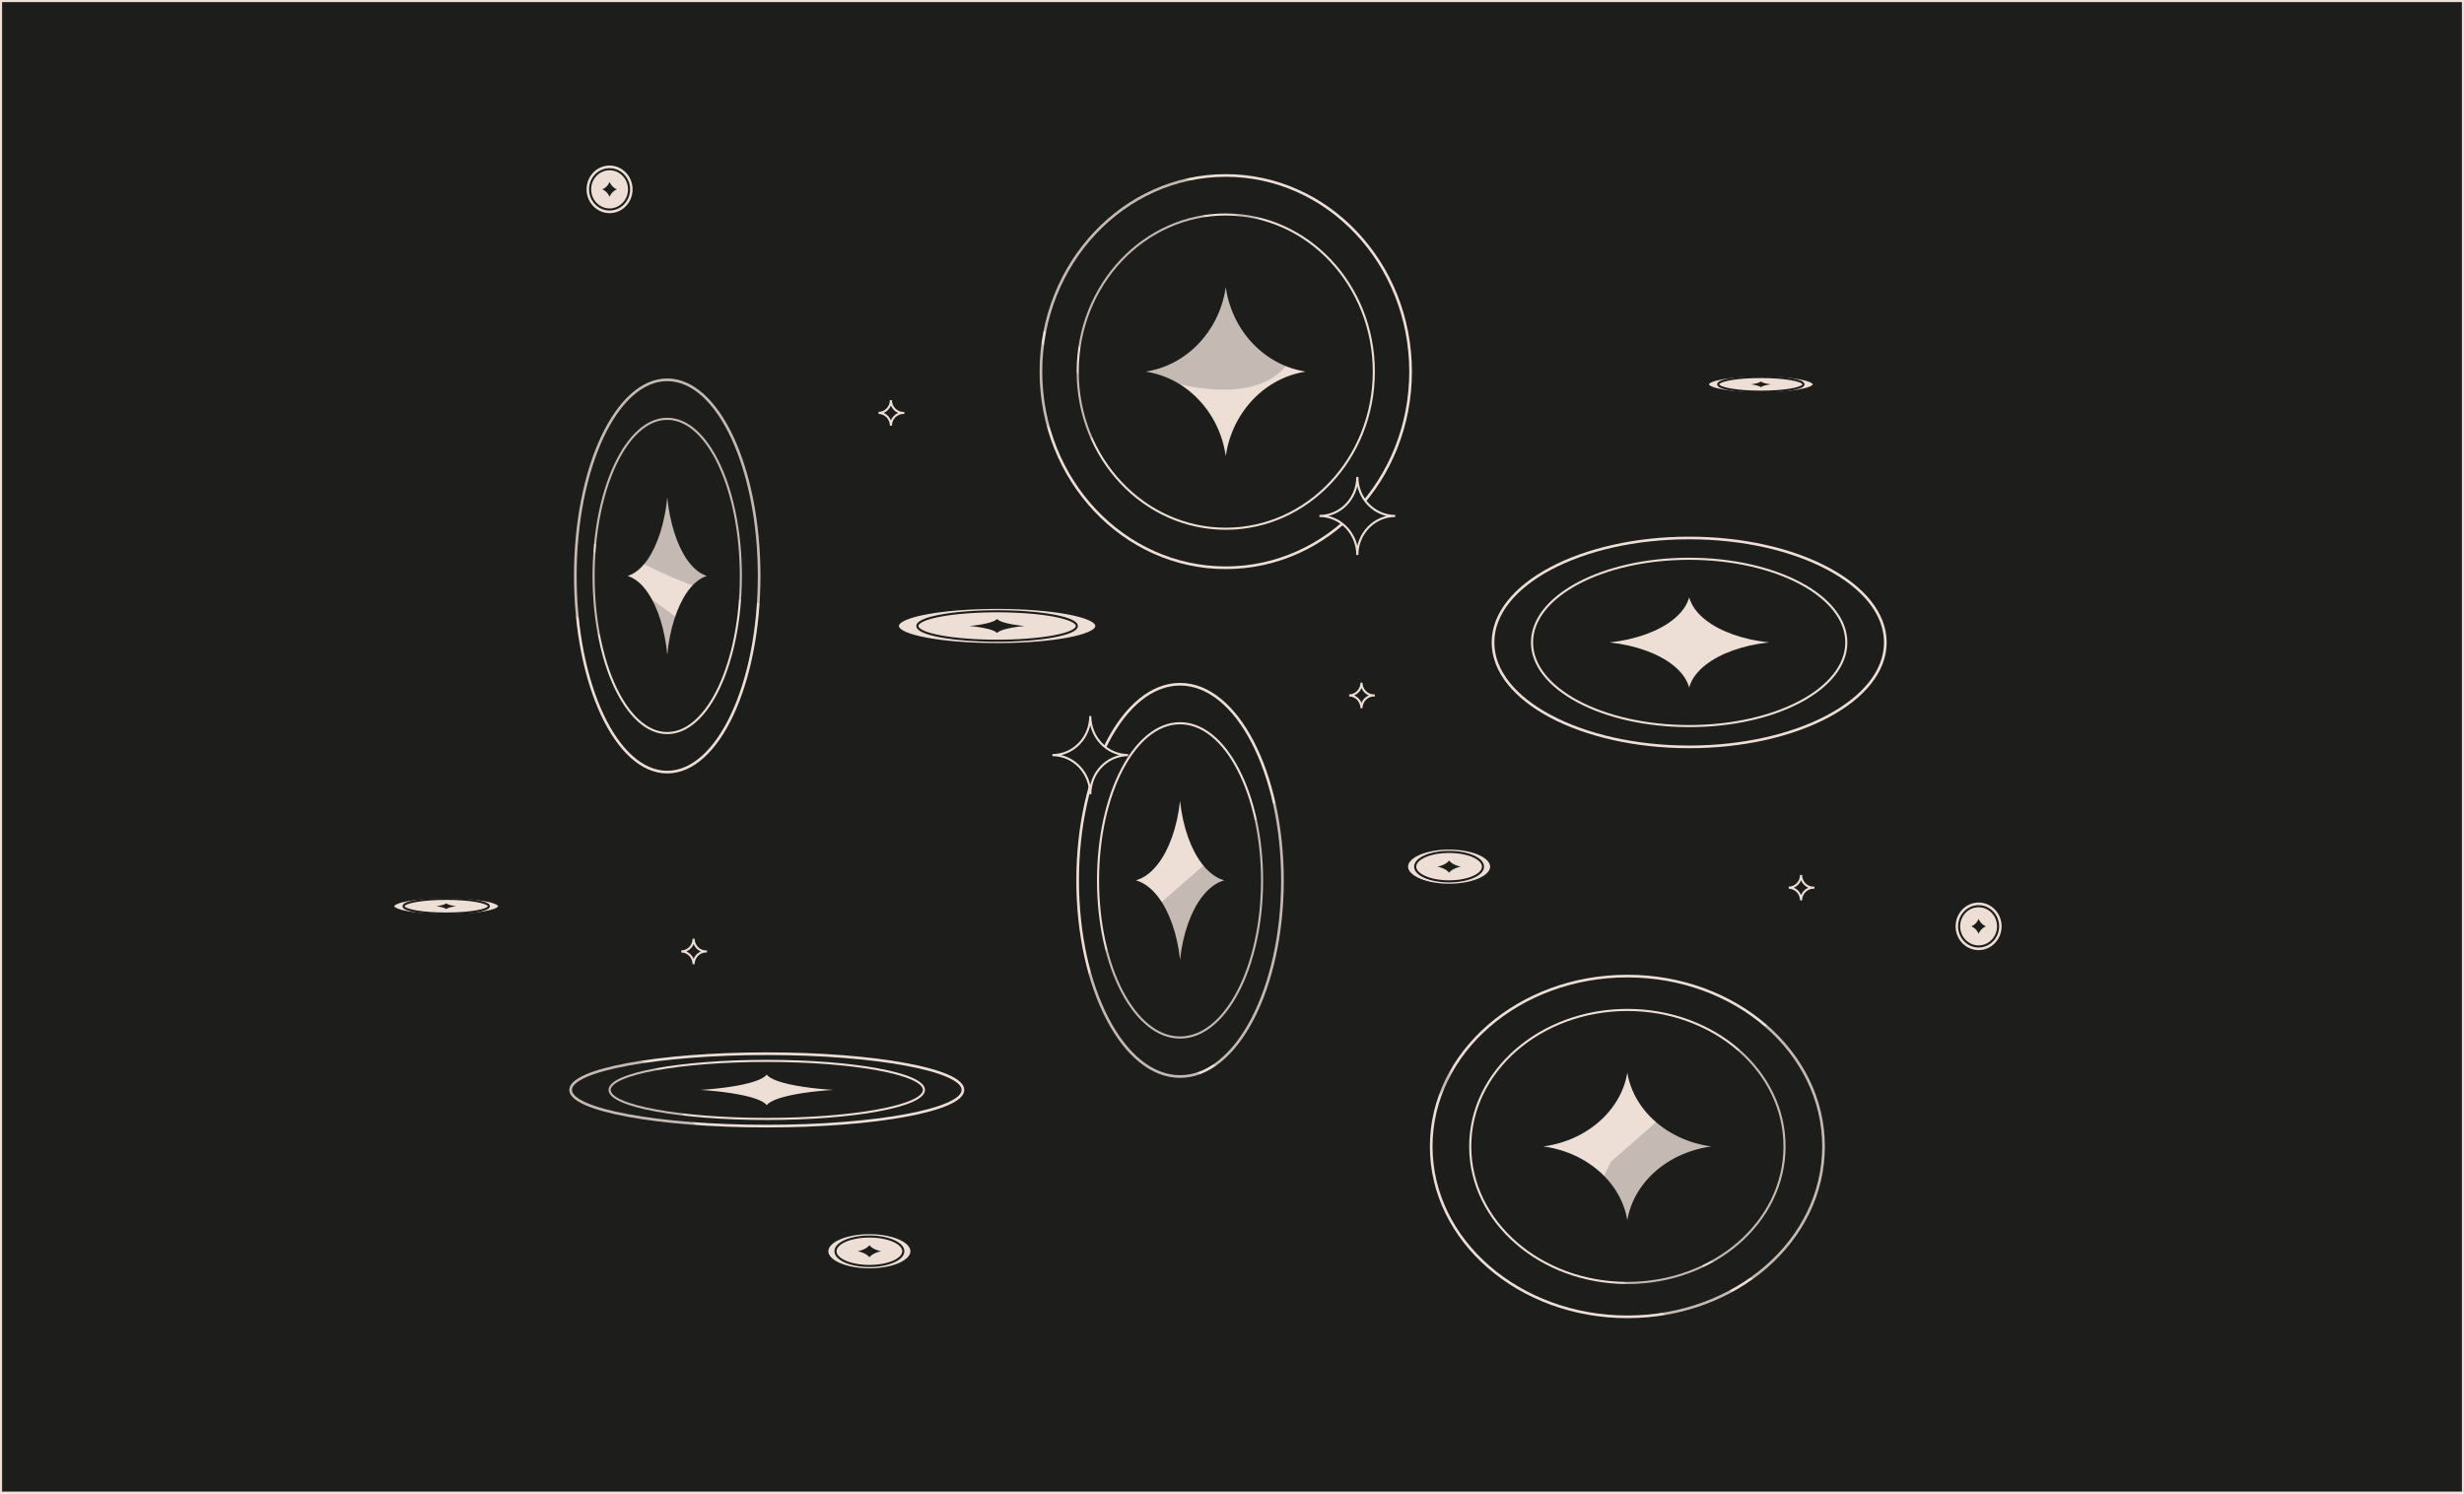 <svg xmlns="http://www.w3.org/2000/svg" viewBox="0 0 493.26 299.05"><defs><style>.d,.e{stroke-width:.53px}.d,.e,.f,.g{stroke-miterlimit:10}.d,.f{fill:#eddfd6;stroke:#1d1d1b}.e,.g,.h{fill:#1d1d1b}.e,.g{stroke:#eddfd6}.h{opacity:.19}.f,.g{stroke-width:.42px}</style></defs><g id="b"><g id="c"><rect width="492.84" height="298.63" x=".21" y=".21" class="g"/><g><g><ellipse cx="133.57" cy="115.31" class="e" rx="18.4" ry="39.27"/><ellipse cx="133.57" cy="115.31" class="g" rx="14.74" ry="31.46"/></g><path d="M142.91,115.31c-2.58,0-4.91,2.23-6.6,5.84-1.69,3.61-2.73,8.59-2.73,14.09,0-5.5-1.04-10.48-2.73-14.09-1.69-3.61-4.02-5.84-6.6-5.84,2.58,0,4.91-2.23,6.6-5.84,1.69-3.61,2.73-8.59,2.73-14.08,0,11,4.18,19.92,9.34,19.92Z" class="f"/></g><g><g><ellipse cx="338.15" cy="128.62" class="e" rx="39.27" ry="20.91"/><ellipse cx="338.15" cy="128.62" class="g" rx="31.46" ry="16.75"/></g><path d="M358.08,128.62c-5.5,0-10.48,1.19-14.09,3.11-3.61,1.92-5.84,4.57-5.84,7.5,0-2.93-2.23-5.58-5.84-7.5-3.6-1.92-8.58-3.11-14.08-3.11,5.5,0,10.48-1.19,14.08-3.11,3.61-1.92,5.84-4.57,5.84-7.5,0,5.86,8.92,10.6,19.93,10.6Z" class="f"/></g><g><g><ellipse cx="245.38" cy="74.4" class="e" rx="37" ry="39.27"/><ellipse cx="245.38" cy="74.4" class="g" rx="29.64" ry="31.46"/></g><path d="M264.15,74.4c-5.18,0-9.88,2.23-13.27,5.84-3.4,3.61-5.5,8.59-5.5,14.09,0-5.5-2.1-10.48-5.5-14.09-3.39-3.61-8.08-5.84-13.27-5.84,5.18,0,9.88-2.23,13.27-5.84,3.4-3.61,5.5-8.59,5.5-14.08,0,11,8.4,19.92,18.77,19.92Z" class="f"/></g><g><g><ellipse cx="153.5" cy="218.21" class="e" rx="39.27" ry="7.25"/><ellipse cx="153.5" cy="218.21" class="g" rx="31.46" ry="5.81"/></g><path d="M173.42,218.21c-5.5,0-10.48,.41-14.09,1.08-3.61,.67-5.84,1.59-5.84,2.6,0-1.02-2.23-1.94-5.84-2.6-3.6-.67-8.58-1.08-14.08-1.08,5.5,0,10.48-.41,14.08-1.08,3.61-.67,5.84-1.59,5.84-2.6,0,2.03,8.92,3.68,19.93,3.68Z" class="f"/></g><g><g><ellipse cx="199.61" cy="125.33" class="d" rx="19.92" ry="3.68"/><ellipse cx="199.61" cy="125.33" class="f" rx="15.96" ry="2.95"/></g><path d="M209.71,125.33c-2.79,0-5.32,.21-7.15,.55-1.83,.34-2.96,.8-2.96,1.32,0-.52-1.13-.98-2.96-1.32-1.83-.34-4.35-.55-7.14-.55,2.79,0,5.32-.21,7.14-.55,1.83-.34,2.96-.8,2.96-1.32,0,1.03,4.53,1.87,10.11,1.87Z" class="g"/></g><g><g><ellipse cx="352.5" cy="76.95" class="d" rx="10.66" ry="1.84"/><ellipse cx="352.5" cy="76.95" class="f" rx="8.54" ry="1.47"/></g><path d="M357.91,76.95c-1.49,0-2.85,.1-3.82,.27-.98,.17-1.58,.4-1.58,.66,0-.26-.61-.49-1.58-.66-.98-.17-2.33-.27-3.82-.27,1.49,0,2.85-.1,3.82-.27,.98-.17,1.58-.4,1.58-.66,0,.52,2.42,.93,5.41,.93Z" class="g"/></g><g><g><ellipse cx="89.32" cy="181.43" class="d" rx="10.66" ry="1.84"/><ellipse cx="89.32" cy="181.43" class="f" rx="8.54" ry="1.47"/></g><path d="M94.73,181.43c-1.49,0-2.85,.1-3.82,.27-.98,.17-1.58,.4-1.58,.66,0-.26-.61-.49-1.58-.66-.98-.17-2.33-.27-3.82-.27,1.49,0,2.85-.1,3.82-.27,.98-.17,1.58-.4,1.58-.66,0,.52,2.42,.93,5.41,.93Z" class="g"/></g><g><g><ellipse cx="290.09" cy="173.51" class="d" rx="8.48" ry="3.68"/><ellipse cx="290.09" cy="173.51" class="f" rx="6.79" ry="2.95"/></g><path d="M294.39,173.51c-1.19,0-2.26,.21-3.04,.55-.78,.34-1.26,.8-1.26,1.32,0-.52-.48-.98-1.26-1.32-.78-.34-1.85-.55-3.04-.55,1.19,0,2.26-.21,3.04-.55,.78-.34,1.26-.8,1.26-1.32,0,1.03,1.93,1.87,4.3,1.87Z" class="g"/></g><g><g><ellipse cx="174.04" cy="250.51" class="d" rx="8.48" ry="3.68"/><ellipse cx="174.04" cy="250.51" class="f" rx="6.79" ry="2.95"/></g><path d="M178.35,250.51c-1.19,0-2.26,.21-3.04,.55-.78,.34-1.26,.8-1.26,1.32,0-.52-.48-.98-1.26-1.32-.78-.34-1.85-.55-3.04-.55,1.19,0,2.26-.21,3.04-.55,.78-.34,1.26-.8,1.26-1.32,0,1.03,1.93,1.87,4.3,1.87Z" class="g"/></g><g><g><ellipse cx="122.03" cy="37.91" class="d" rx="4.87" ry="5.03"/><ellipse cx="122.03" cy="37.91" class="f" rx="3.9" ry="4.03"/></g><path d="M124.5,37.91c-.68,0-1.3,.29-1.75,.75-.45,.46-.72,1.1-.72,1.8,0-.7-.28-1.34-.72-1.8-.45-.46-1.06-.75-1.75-.75,.68,0,1.3-.29,1.75-.75,.45-.46,.72-1.1,.72-1.8,0,1.41,1.11,2.55,2.47,2.55Z" class="g"/></g><g><g><ellipse cx="396.09" cy="185.46" class="d" rx="4.87" ry="5.03"/><ellipse cx="396.09" cy="185.46" class="f" rx="3.9" ry="4.03"/></g><path d="M398.56,185.46c-.68,0-1.3,.29-1.75,.75-.45,.46-.72,1.1-.72,1.8,0-.7-.28-1.34-.72-1.8-.45-.46-1.06-.75-1.75-.75,.68,0,1.3-.29,1.75-.75,.45-.46,.72-1.1,.72-1.8,0,1.41,1.11,2.55,2.47,2.55Z" class="g"/></g><g><g><ellipse cx="325.78" cy="229.53" class="e" rx="39.27" ry="34.11"/><ellipse cx="325.78" cy="229.53" class="g" rx="31.46" ry="27.33"/></g><path d="M345.7,229.53c-5.5,0-10.48,1.94-14.09,5.07-3.61,3.13-5.84,7.46-5.84,12.24,0-4.78-2.23-9.11-5.84-12.24-3.6-3.13-8.58-5.07-14.08-5.07,5.5,0,10.48-1.94,14.08-5.07,3.61-3.13,5.84-7.46,5.84-12.23,0,9.55,8.92,17.3,19.93,17.3Z" class="f"/></g><g><g><ellipse cx="236.23" cy="176.26" class="e" rx="20.5" ry="39.27"/><ellipse cx="236.23" cy="176.26" class="g" rx="16.42" ry="31.46"/></g><path d="M246.63,176.25c-2.87,0-5.47,2.23-7.35,5.84-1.88,3.61-3.05,8.59-3.05,14.09,0-5.5-1.16-10.48-3.05-14.09-1.88-3.61-4.48-5.84-7.35-5.84,2.87,0,5.47-2.23,7.35-5.84,1.88-3.61,3.05-8.59,3.05-14.08,0,11,4.66,19.92,10.4,19.92Z" class="f"/></g><path d="M231.36,86.03s-45.5-31.56-13.92-16.01c30.4,14.97,45.43,7.06,41.87-8.43-3.57-15.49-29.63-21.28-17.01-19.53,12.62,1.76,19.87,7.98,19.88,7.6s-24.97-14.03-24.97-14.03l-8.48-24.45-40.22,35.18s-7.8,16.51-7.24,16.43,32.23,25.52,32.23,25.52l17.86-2.27Z" class="h"/><path d="M143.22,129.15s-45.5-31.56-13.92-16.01c30.4,14.97,45.43,7.06,41.87-8.43s-29.63-21.28-17.01-19.53,19.87,7.98,19.88,7.6-24.97-14.03-24.97-14.03l-8.48-24.45-40.22,35.18s-7.8,16.51-7.24,16.43,32.23,25.52,32.23,25.52l17.86-2.27Z" class="h"/><path d="M262.31,231.71s-45.5-31.56-13.92-16.01c30.4,14.97,45.43,7.06,41.87-8.43-3.57-15.49-29.63-21.28-17.01-19.53,12.62,1.76,19.87,7.98,19.88,7.6s-24.97-14.03-24.97-14.03l-8.48-24.45-40.22,35.18s-7.8,16.51-7.24,16.43,32.23,25.52,32.23,25.52l17.86-2.27Z" class="h"/><path d="M365.27,272.31s-45.5-31.56-13.92-16.01c30.4,14.97,45.43,7.06,41.87-8.43-3.57-15.49-29.63-21.28-17.01-19.53,12.62,1.76,19.87,7.98,19.88,7.6s-24.97-14.03-24.97-14.03l-8.48-24.45-40.22,35.18s-7.8,16.51-7.24,16.43,32.23,25.52,32.23,25.52l17.86-2.27Z" class="h"/><path d="M118.13,260.31s-45.5-31.56-13.92-16.01c30.4,14.97,45.43,7.06,41.87-8.43s-29.63-21.28-17.01-19.53c12.62,1.76,19.87,7.98,19.88,7.6s-24.97-14.03-24.97-14.03l-8.48-24.45-40.22,35.18s-7.8,16.51-7.24,16.43,32.23,25.52,32.23,25.52l17.86-2.27Z" class="h"/><path d="M363.02,177.72c-.68,0-1.3,.29-1.75,.75-.45,.46-.72,1.1-.72,1.8,0-.7-.28-1.34-.72-1.8-.45-.46-1.06-.75-1.75-.75,.68,0,1.3-.29,1.75-.75,.45-.46,.72-1.1,.72-1.8,0,1.41,1.11,2.55,2.47,2.55Z" class="g"/><path d="M180.82,82.67c-.68,0-1.3,.29-1.75,.75-.45,.46-.72,1.1-.72,1.8,0-.7-.28-1.34-.72-1.8-.45-.46-1.06-.75-1.75-.75,.68,0,1.3-.29,1.75-.75,.45-.46,.72-1.1,.72-1.8,0,1.41,1.11,2.55,2.47,2.55Z" class="g"/><path d="M275.02,139.23c-.68,0-1.3,.29-1.75,.75-.45,.46-.72,1.1-.72,1.8,0-.7-.28-1.34-.72-1.8-.45-.46-1.06-.75-1.75-.75,.68,0,1.3-.29,1.75-.75,.45-.46,.72-1.1,.72-1.8,0,1.41,1.11,2.55,2.47,2.55Z" class="g"/><path d="M141.32,190.49c-.68,0-1.3,.29-1.75,.75-.45,.46-.72,1.1-.72,1.8,0-.7-.28-1.34-.72-1.8-.45-.46-1.06-.75-1.75-.75,.68,0,1.3-.29,1.75-.75,.45-.46,.72-1.1,.72-1.8,0,1.41,1.11,2.55,2.47,2.55Z" class="g"/><path d="M225.84,151.18c-2.09,0-3.99,.88-5.36,2.29-1.37,1.42-2.22,3.37-2.22,5.53,0-2.16-.85-4.11-2.22-5.53-1.37-1.42-3.26-2.29-5.36-2.29,2.09,0,3.99-.88,5.36-2.29,1.37-1.42,2.22-3.37,2.22-5.53,0,4.32,3.39,7.82,7.58,7.82Z" class="g"/><path d="M279.3,103.3c-2.09,0-3.99,.88-5.36,2.29-1.37,1.42-2.22,3.37-2.22,5.53,0-2.16-.85-4.11-2.22-5.53-1.37-1.42-3.26-2.29-5.36-2.29,2.09,0,3.99-.88,5.36-2.29,1.37-1.42,2.22-3.37,2.22-5.53,0,4.32,3.39,7.82,7.58,7.82Z" class="g"/></g></g></svg>